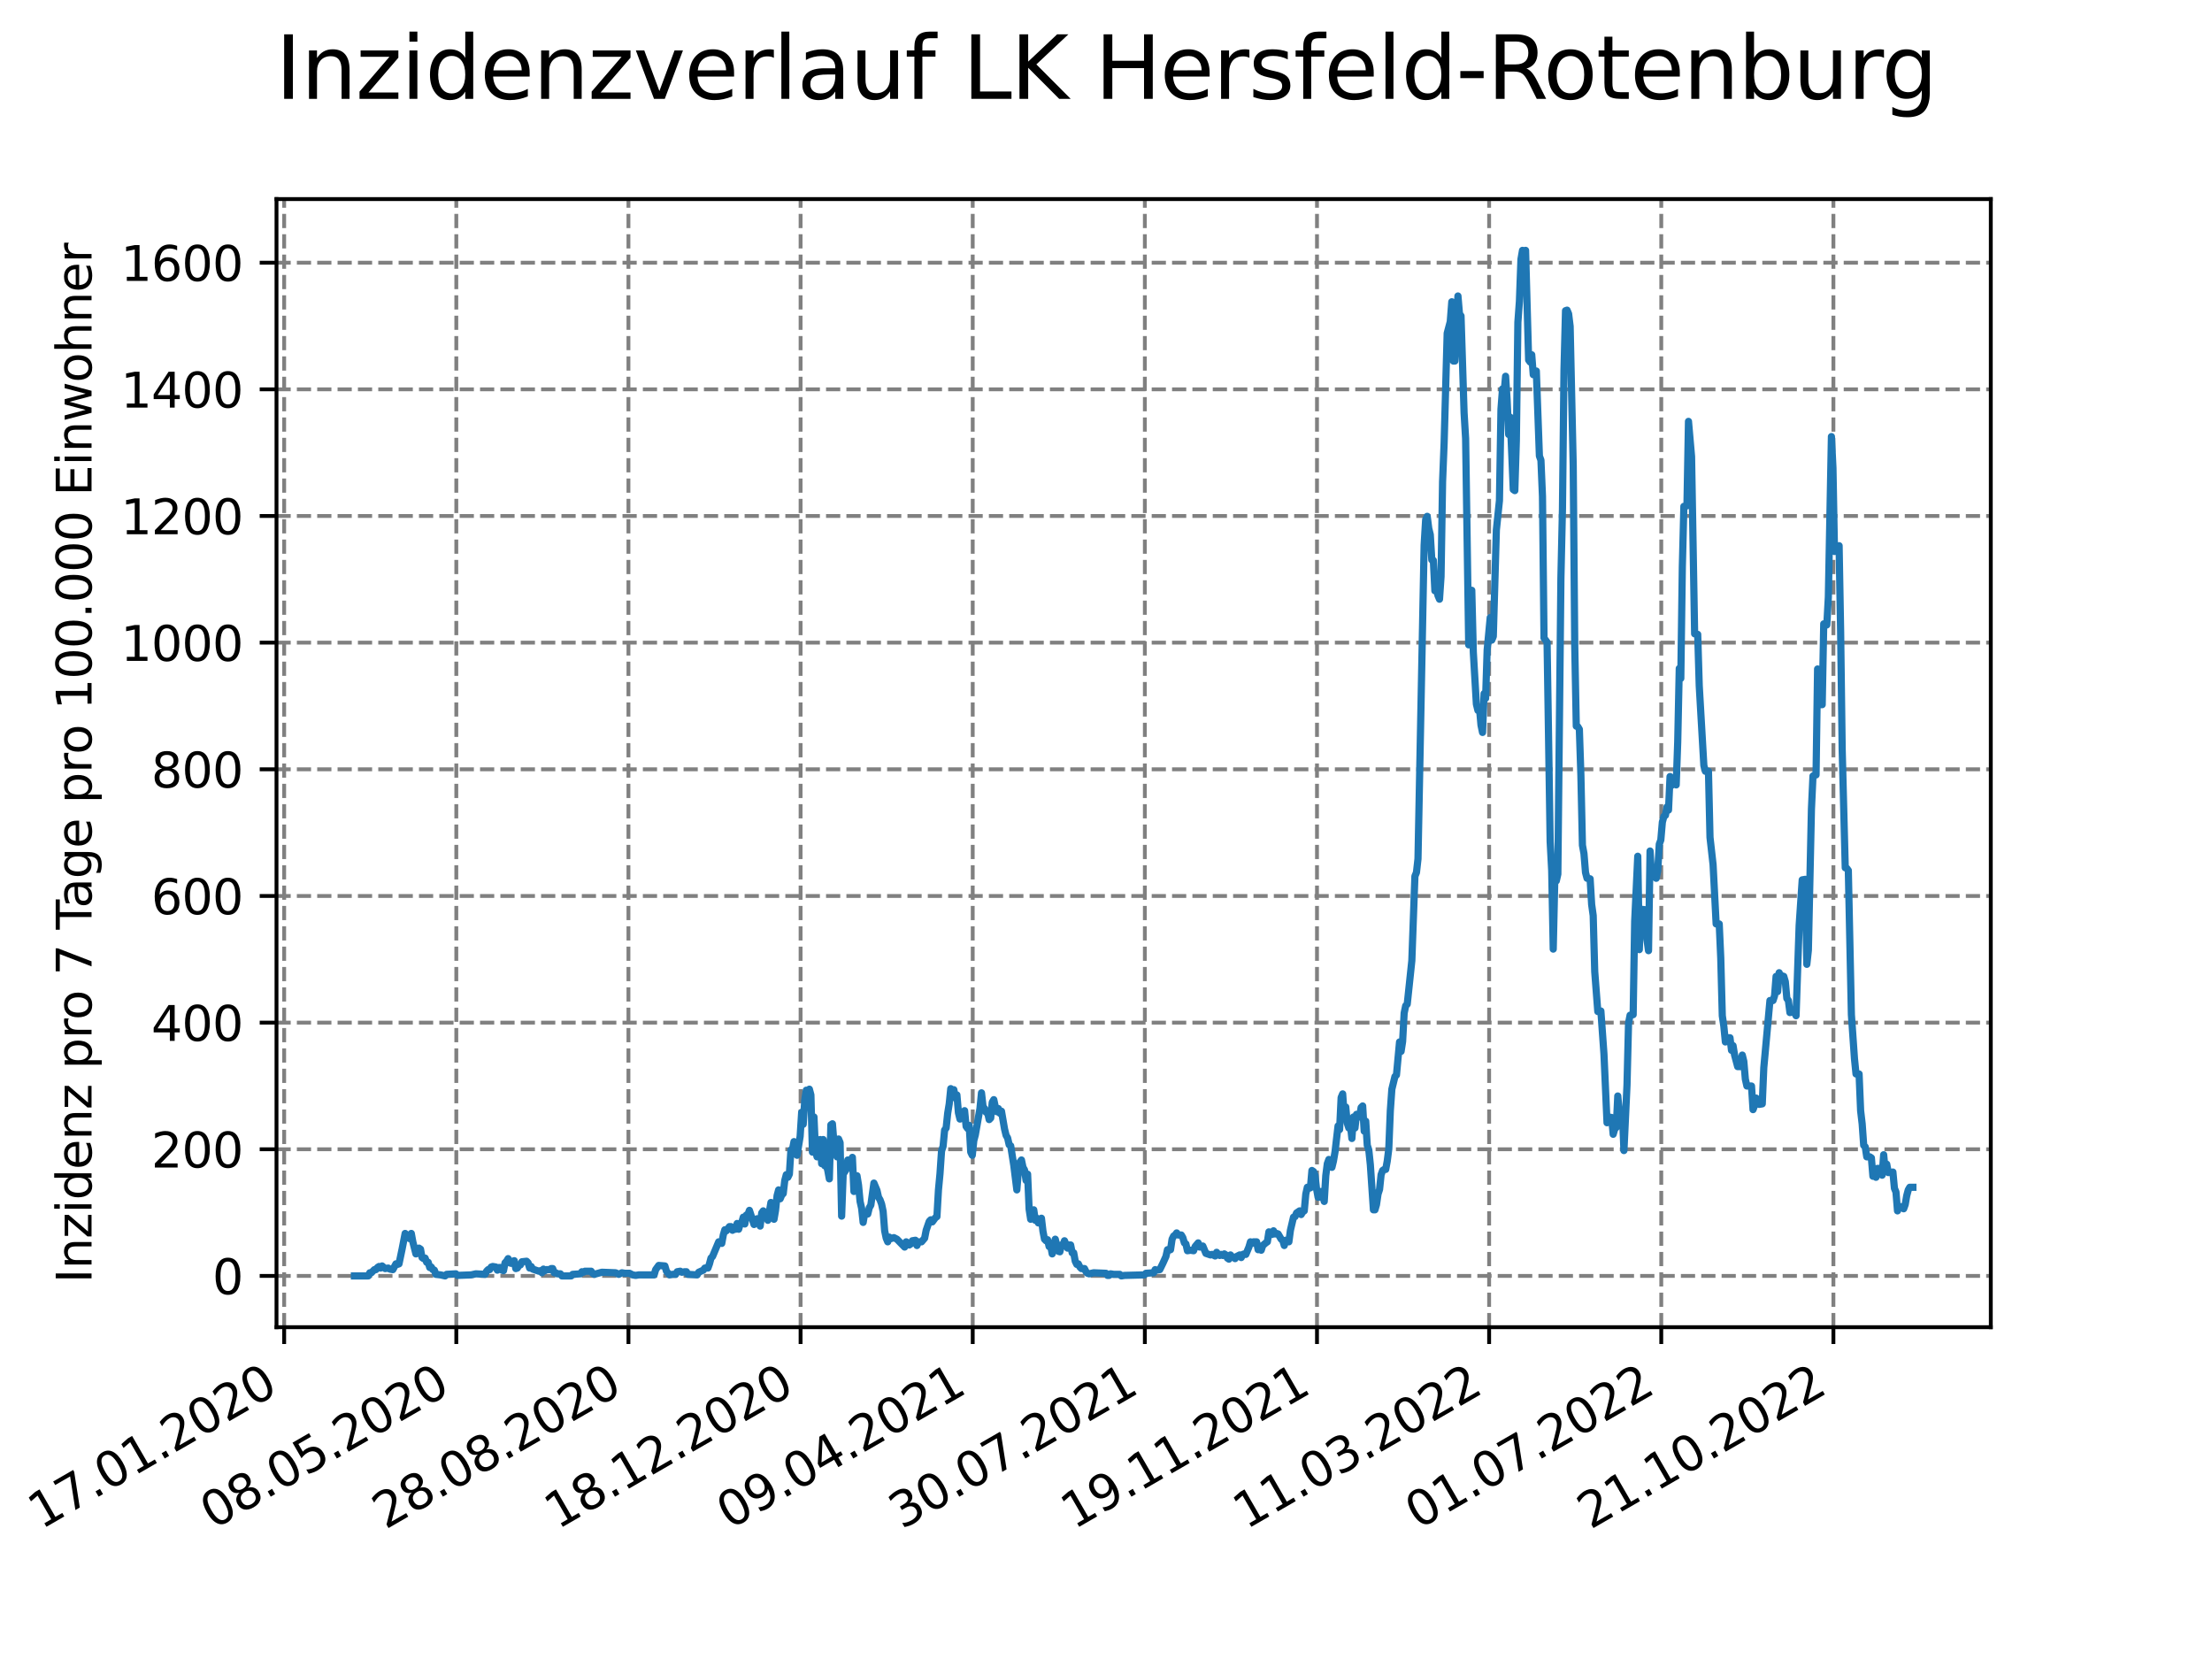 <?xml version="1.0" encoding="utf-8" standalone="no"?>
<!DOCTYPE svg PUBLIC "-//W3C//DTD SVG 1.1//EN"
  "http://www.w3.org/Graphics/SVG/1.1/DTD/svg11.dtd">
<svg xmlns:xlink="http://www.w3.org/1999/xlink" width="460.8pt" height="345.6pt" viewBox="0 0 460.8 345.6" xmlns="http://www.w3.org/2000/svg" version="1.1">
 <defs>
  <style type="text/css">*{stroke-linejoin: round; stroke-linecap: butt}</style>
 </defs>
 <g id="figure_1">
  <g id="patch_1">
   <path d="M 0 345.6 
L 460.8 345.6 
L 460.8 0 
L 0 0 
z
" style="fill: #ffffff"/>
  </g>
  <g id="axes_1">
   <g id="patch_2">
    <path d="M 57.6 276.48 
L 414.72 276.48 
L 414.72 41.472 
L 57.6 41.472 
z
" style="fill: #ffffff"/>
   </g>
   <g id="matplotlib.axis_1">
    <g id="xtick_1">
     <g id="line2d_1">
      <path d="M 59.198 276.48 
L 59.198 41.472 
" clip-path="url(#p1d64f26b81)" style="fill: none; stroke-dasharray: 2.96,1.28; stroke-dashoffset: 0; stroke: #808080; stroke-width: 0.8"/>
     </g>
     <g id="line2d_2">
      <defs>
       <path id="m970e904e99" d="M 0 0 
L 0 3.5 
" style="stroke: #000000; stroke-width: 0.8"/>
      </defs>
      <g>
       <use xlink:href="#m970e904e99" x="59.198" y="276.48" style="stroke: #000000; stroke-width: 0.8"/>
      </g>
     </g>
     <g id="text_1">
      <!-- 17.01.2020 -->
      <g transform="translate(8.573 318.689) rotate(-30) scale(0.1 -0.1)">
       <defs>
        <path id="DejaVuSans-31" d="M 794 531 
L 1825 531 
L 1825 4091 
L 703 3866 
L 703 4441 
L 1819 4666 
L 2450 4666 
L 2450 531 
L 3481 531 
L 3481 0 
L 794 0 
L 794 531 
z
" transform="scale(0.016)"/>
        <path id="DejaVuSans-37" d="M 525 4666 
L 3525 4666 
L 3525 4397 
L 1831 0 
L 1172 0 
L 2766 4134 
L 525 4134 
L 525 4666 
z
" transform="scale(0.016)"/>
        <path id="DejaVuSans-2e" d="M 684 794 
L 1344 794 
L 1344 0 
L 684 0 
L 684 794 
z
" transform="scale(0.016)"/>
        <path id="DejaVuSans-30" d="M 2034 4250 
Q 1547 4250 1301 3770 
Q 1056 3291 1056 2328 
Q 1056 1369 1301 889 
Q 1547 409 2034 409 
Q 2525 409 2770 889 
Q 3016 1369 3016 2328 
Q 3016 3291 2770 3770 
Q 2525 4250 2034 4250 
z
M 2034 4750 
Q 2819 4750 3233 4129 
Q 3647 3509 3647 2328 
Q 3647 1150 3233 529 
Q 2819 -91 2034 -91 
Q 1250 -91 836 529 
Q 422 1150 422 2328 
Q 422 3509 836 4129 
Q 1250 4750 2034 4750 
z
" transform="scale(0.016)"/>
        <path id="DejaVuSans-32" d="M 1228 531 
L 3431 531 
L 3431 0 
L 469 0 
L 469 531 
Q 828 903 1448 1529 
Q 2069 2156 2228 2338 
Q 2531 2678 2651 2914 
Q 2772 3150 2772 3378 
Q 2772 3750 2511 3984 
Q 2250 4219 1831 4219 
Q 1534 4219 1204 4116 
Q 875 4013 500 3803 
L 500 4441 
Q 881 4594 1212 4672 
Q 1544 4750 1819 4750 
Q 2544 4750 2975 4387 
Q 3406 4025 3406 3419 
Q 3406 3131 3298 2873 
Q 3191 2616 2906 2266 
Q 2828 2175 2409 1742 
Q 1991 1309 1228 531 
z
" transform="scale(0.016)"/>
       </defs>
       <use xlink:href="#DejaVuSans-31"/>
       <use xlink:href="#DejaVuSans-37" x="63.623"/>
       <use xlink:href="#DejaVuSans-2e" x="127.246"/>
       <use xlink:href="#DejaVuSans-30" x="159.033"/>
       <use xlink:href="#DejaVuSans-31" x="222.656"/>
       <use xlink:href="#DejaVuSans-2e" x="286.279"/>
       <use xlink:href="#DejaVuSans-32" x="318.066"/>
       <use xlink:href="#DejaVuSans-30" x="381.689"/>
       <use xlink:href="#DejaVuSans-32" x="445.312"/>
       <use xlink:href="#DejaVuSans-30" x="508.936"/>
      </g>
     </g>
    </g>
    <g id="xtick_2">
     <g id="line2d_3">
      <path d="M 95.057 276.48 
L 95.057 41.472 
" clip-path="url(#p1d64f26b81)" style="fill: none; stroke-dasharray: 2.96,1.28; stroke-dashoffset: 0; stroke: #808080; stroke-width: 0.8"/>
     </g>
     <g id="line2d_4">
      <g>
       <use xlink:href="#m970e904e99" x="95.057" y="276.48" style="stroke: #000000; stroke-width: 0.8"/>
      </g>
     </g>
     <g id="text_2">
      <!-- 08.05.2020 -->
      <g transform="translate(44.432 318.689) rotate(-30) scale(0.1 -0.1)">
       <defs>
        <path id="DejaVuSans-38" d="M 2034 2216 
Q 1584 2216 1326 1975 
Q 1069 1734 1069 1313 
Q 1069 891 1326 650 
Q 1584 409 2034 409 
Q 2484 409 2743 651 
Q 3003 894 3003 1313 
Q 3003 1734 2745 1975 
Q 2488 2216 2034 2216 
z
M 1403 2484 
Q 997 2584 770 2862 
Q 544 3141 544 3541 
Q 544 4100 942 4425 
Q 1341 4750 2034 4750 
Q 2731 4750 3128 4425 
Q 3525 4100 3525 3541 
Q 3525 3141 3298 2862 
Q 3072 2584 2669 2484 
Q 3125 2378 3379 2068 
Q 3634 1759 3634 1313 
Q 3634 634 3220 271 
Q 2806 -91 2034 -91 
Q 1263 -91 848 271 
Q 434 634 434 1313 
Q 434 1759 690 2068 
Q 947 2378 1403 2484 
z
M 1172 3481 
Q 1172 3119 1398 2916 
Q 1625 2713 2034 2713 
Q 2441 2713 2670 2916 
Q 2900 3119 2900 3481 
Q 2900 3844 2670 4047 
Q 2441 4250 2034 4250 
Q 1625 4250 1398 4047 
Q 1172 3844 1172 3481 
z
" transform="scale(0.016)"/>
        <path id="DejaVuSans-35" d="M 691 4666 
L 3169 4666 
L 3169 4134 
L 1269 4134 
L 1269 2991 
Q 1406 3038 1543 3061 
Q 1681 3084 1819 3084 
Q 2600 3084 3056 2656 
Q 3513 2228 3513 1497 
Q 3513 744 3044 326 
Q 2575 -91 1722 -91 
Q 1428 -91 1123 -41 
Q 819 9 494 109 
L 494 744 
Q 775 591 1075 516 
Q 1375 441 1709 441 
Q 2250 441 2565 725 
Q 2881 1009 2881 1497 
Q 2881 1984 2565 2268 
Q 2250 2553 1709 2553 
Q 1456 2553 1204 2497 
Q 953 2441 691 2322 
L 691 4666 
z
" transform="scale(0.016)"/>
       </defs>
       <use xlink:href="#DejaVuSans-30"/>
       <use xlink:href="#DejaVuSans-38" x="63.623"/>
       <use xlink:href="#DejaVuSans-2e" x="127.246"/>
       <use xlink:href="#DejaVuSans-30" x="159.033"/>
       <use xlink:href="#DejaVuSans-35" x="222.656"/>
       <use xlink:href="#DejaVuSans-2e" x="286.279"/>
       <use xlink:href="#DejaVuSans-32" x="318.066"/>
       <use xlink:href="#DejaVuSans-30" x="381.689"/>
       <use xlink:href="#DejaVuSans-32" x="445.312"/>
       <use xlink:href="#DejaVuSans-30" x="508.936"/>
      </g>
     </g>
    </g>
    <g id="xtick_3">
     <g id="line2d_5">
      <path d="M 130.917 276.48 
L 130.917 41.472 
" clip-path="url(#p1d64f26b81)" style="fill: none; stroke-dasharray: 2.96,1.28; stroke-dashoffset: 0; stroke: #808080; stroke-width: 0.8"/>
     </g>
     <g id="line2d_6">
      <g>
       <use xlink:href="#m970e904e99" x="130.917" y="276.48" style="stroke: #000000; stroke-width: 0.8"/>
      </g>
     </g>
     <g id="text_3">
      <!-- 28.08.2020 -->
      <g transform="translate(80.292 318.689) rotate(-30) scale(0.1 -0.1)">
       <use xlink:href="#DejaVuSans-32"/>
       <use xlink:href="#DejaVuSans-38" x="63.623"/>
       <use xlink:href="#DejaVuSans-2e" x="127.246"/>
       <use xlink:href="#DejaVuSans-30" x="159.033"/>
       <use xlink:href="#DejaVuSans-38" x="222.656"/>
       <use xlink:href="#DejaVuSans-2e" x="286.279"/>
       <use xlink:href="#DejaVuSans-32" x="318.066"/>
       <use xlink:href="#DejaVuSans-30" x="381.689"/>
       <use xlink:href="#DejaVuSans-32" x="445.312"/>
       <use xlink:href="#DejaVuSans-30" x="508.936"/>
      </g>
     </g>
    </g>
    <g id="xtick_4">
     <g id="line2d_7">
      <path d="M 166.776 276.48 
L 166.776 41.472 
" clip-path="url(#p1d64f26b81)" style="fill: none; stroke-dasharray: 2.96,1.28; stroke-dashoffset: 0; stroke: #808080; stroke-width: 0.8"/>
     </g>
     <g id="line2d_8">
      <g>
       <use xlink:href="#m970e904e99" x="166.776" y="276.48" style="stroke: #000000; stroke-width: 0.8"/>
      </g>
     </g>
     <g id="text_4">
      <!-- 18.12.2020 -->
      <g transform="translate(116.151 318.689) rotate(-30) scale(0.1 -0.1)">
       <use xlink:href="#DejaVuSans-31"/>
       <use xlink:href="#DejaVuSans-38" x="63.623"/>
       <use xlink:href="#DejaVuSans-2e" x="127.246"/>
       <use xlink:href="#DejaVuSans-31" x="159.033"/>
       <use xlink:href="#DejaVuSans-32" x="222.656"/>
       <use xlink:href="#DejaVuSans-2e" x="286.279"/>
       <use xlink:href="#DejaVuSans-32" x="318.066"/>
       <use xlink:href="#DejaVuSans-30" x="381.689"/>
       <use xlink:href="#DejaVuSans-32" x="445.312"/>
       <use xlink:href="#DejaVuSans-30" x="508.936"/>
      </g>
     </g>
    </g>
    <g id="xtick_5">
     <g id="line2d_9">
      <path d="M 202.635 276.48 
L 202.635 41.472 
" clip-path="url(#p1d64f26b81)" style="fill: none; stroke-dasharray: 2.96,1.28; stroke-dashoffset: 0; stroke: #808080; stroke-width: 0.8"/>
     </g>
     <g id="line2d_10">
      <g>
       <use xlink:href="#m970e904e99" x="202.635" y="276.48" style="stroke: #000000; stroke-width: 0.8"/>
      </g>
     </g>
     <g id="text_5">
      <!-- 09.04.2021 -->
      <g transform="translate(152.01 318.689) rotate(-30) scale(0.1 -0.1)">
       <defs>
        <path id="DejaVuSans-39" d="M 703 97 
L 703 672 
Q 941 559 1184 500 
Q 1428 441 1663 441 
Q 2288 441 2617 861 
Q 2947 1281 2994 2138 
Q 2813 1869 2534 1725 
Q 2256 1581 1919 1581 
Q 1219 1581 811 2004 
Q 403 2428 403 3163 
Q 403 3881 828 4315 
Q 1253 4750 1959 4750 
Q 2769 4750 3195 4129 
Q 3622 3509 3622 2328 
Q 3622 1225 3098 567 
Q 2575 -91 1691 -91 
Q 1453 -91 1209 -44 
Q 966 3 703 97 
z
M 1959 2075 
Q 2384 2075 2632 2365 
Q 2881 2656 2881 3163 
Q 2881 3666 2632 3958 
Q 2384 4250 1959 4250 
Q 1534 4250 1286 3958 
Q 1038 3666 1038 3163 
Q 1038 2656 1286 2365 
Q 1534 2075 1959 2075 
z
" transform="scale(0.016)"/>
        <path id="DejaVuSans-34" d="M 2419 4116 
L 825 1625 
L 2419 1625 
L 2419 4116 
z
M 2253 4666 
L 3047 4666 
L 3047 1625 
L 3713 1625 
L 3713 1100 
L 3047 1100 
L 3047 0 
L 2419 0 
L 2419 1100 
L 313 1100 
L 313 1709 
L 2253 4666 
z
" transform="scale(0.016)"/>
       </defs>
       <use xlink:href="#DejaVuSans-30"/>
       <use xlink:href="#DejaVuSans-39" x="63.623"/>
       <use xlink:href="#DejaVuSans-2e" x="127.246"/>
       <use xlink:href="#DejaVuSans-30" x="159.033"/>
       <use xlink:href="#DejaVuSans-34" x="222.656"/>
       <use xlink:href="#DejaVuSans-2e" x="286.279"/>
       <use xlink:href="#DejaVuSans-32" x="318.066"/>
       <use xlink:href="#DejaVuSans-30" x="381.689"/>
       <use xlink:href="#DejaVuSans-32" x="445.312"/>
       <use xlink:href="#DejaVuSans-31" x="508.936"/>
      </g>
     </g>
    </g>
    <g id="xtick_6">
     <g id="line2d_11">
      <path d="M 238.495 276.48 
L 238.495 41.472 
" clip-path="url(#p1d64f26b81)" style="fill: none; stroke-dasharray: 2.96,1.28; stroke-dashoffset: 0; stroke: #808080; stroke-width: 0.8"/>
     </g>
     <g id="line2d_12">
      <g>
       <use xlink:href="#m970e904e99" x="238.495" y="276.48" style="stroke: #000000; stroke-width: 0.8"/>
      </g>
     </g>
     <g id="text_6">
      <!-- 30.07.2021 -->
      <g transform="translate(187.869 318.689) rotate(-30) scale(0.1 -0.1)">
       <defs>
        <path id="DejaVuSans-33" d="M 2597 2516 
Q 3050 2419 3304 2112 
Q 3559 1806 3559 1356 
Q 3559 666 3084 287 
Q 2609 -91 1734 -91 
Q 1441 -91 1130 -33 
Q 819 25 488 141 
L 488 750 
Q 750 597 1062 519 
Q 1375 441 1716 441 
Q 2309 441 2620 675 
Q 2931 909 2931 1356 
Q 2931 1769 2642 2001 
Q 2353 2234 1838 2234 
L 1294 2234 
L 1294 2753 
L 1863 2753 
Q 2328 2753 2575 2939 
Q 2822 3125 2822 3475 
Q 2822 3834 2567 4026 
Q 2313 4219 1838 4219 
Q 1578 4219 1281 4162 
Q 984 4106 628 3988 
L 628 4550 
Q 988 4650 1302 4700 
Q 1616 4750 1894 4750 
Q 2613 4750 3031 4423 
Q 3450 4097 3450 3541 
Q 3450 3153 3228 2886 
Q 3006 2619 2597 2516 
z
" transform="scale(0.016)"/>
       </defs>
       <use xlink:href="#DejaVuSans-33"/>
       <use xlink:href="#DejaVuSans-30" x="63.623"/>
       <use xlink:href="#DejaVuSans-2e" x="127.246"/>
       <use xlink:href="#DejaVuSans-30" x="159.033"/>
       <use xlink:href="#DejaVuSans-37" x="222.656"/>
       <use xlink:href="#DejaVuSans-2e" x="286.279"/>
       <use xlink:href="#DejaVuSans-32" x="318.066"/>
       <use xlink:href="#DejaVuSans-30" x="381.689"/>
       <use xlink:href="#DejaVuSans-32" x="445.312"/>
       <use xlink:href="#DejaVuSans-31" x="508.936"/>
      </g>
     </g>
    </g>
    <g id="xtick_7">
     <g id="line2d_13">
      <path d="M 274.354 276.48 
L 274.354 41.472 
" clip-path="url(#p1d64f26b81)" style="fill: none; stroke-dasharray: 2.96,1.28; stroke-dashoffset: 0; stroke: #808080; stroke-width: 0.8"/>
     </g>
     <g id="line2d_14">
      <g>
       <use xlink:href="#m970e904e99" x="274.354" y="276.48" style="stroke: #000000; stroke-width: 0.8"/>
      </g>
     </g>
     <g id="text_7">
      <!-- 19.11.2021 -->
      <g transform="translate(223.729 318.689) rotate(-30) scale(0.1 -0.1)">
       <use xlink:href="#DejaVuSans-31"/>
       <use xlink:href="#DejaVuSans-39" x="63.623"/>
       <use xlink:href="#DejaVuSans-2e" x="127.246"/>
       <use xlink:href="#DejaVuSans-31" x="159.033"/>
       <use xlink:href="#DejaVuSans-31" x="222.656"/>
       <use xlink:href="#DejaVuSans-2e" x="286.279"/>
       <use xlink:href="#DejaVuSans-32" x="318.066"/>
       <use xlink:href="#DejaVuSans-30" x="381.689"/>
       <use xlink:href="#DejaVuSans-32" x="445.312"/>
       <use xlink:href="#DejaVuSans-31" x="508.936"/>
      </g>
     </g>
    </g>
    <g id="xtick_8">
     <g id="line2d_15">
      <path d="M 310.213 276.48 
L 310.213 41.472 
" clip-path="url(#p1d64f26b81)" style="fill: none; stroke-dasharray: 2.96,1.28; stroke-dashoffset: 0; stroke: #808080; stroke-width: 0.8"/>
     </g>
     <g id="line2d_16">
      <g>
       <use xlink:href="#m970e904e99" x="310.213" y="276.48" style="stroke: #000000; stroke-width: 0.8"/>
      </g>
     </g>
     <g id="text_8">
      <!-- 11.03.2022 -->
      <g transform="translate(259.588 318.689) rotate(-30) scale(0.1 -0.1)">
       <use xlink:href="#DejaVuSans-31"/>
       <use xlink:href="#DejaVuSans-31" x="63.623"/>
       <use xlink:href="#DejaVuSans-2e" x="127.246"/>
       <use xlink:href="#DejaVuSans-30" x="159.033"/>
       <use xlink:href="#DejaVuSans-33" x="222.656"/>
       <use xlink:href="#DejaVuSans-2e" x="286.279"/>
       <use xlink:href="#DejaVuSans-32" x="318.066"/>
       <use xlink:href="#DejaVuSans-30" x="381.689"/>
       <use xlink:href="#DejaVuSans-32" x="445.312"/>
       <use xlink:href="#DejaVuSans-32" x="508.936"/>
      </g>
     </g>
    </g>
    <g id="xtick_9">
     <g id="line2d_17">
      <path d="M 346.072 276.48 
L 346.072 41.472 
" clip-path="url(#p1d64f26b81)" style="fill: none; stroke-dasharray: 2.96,1.28; stroke-dashoffset: 0; stroke: #808080; stroke-width: 0.8"/>
     </g>
     <g id="line2d_18">
      <g>
       <use xlink:href="#m970e904e99" x="346.072" y="276.48" style="stroke: #000000; stroke-width: 0.8"/>
      </g>
     </g>
     <g id="text_9">
      <!-- 01.07.2022 -->
      <g transform="translate(295.447 318.689) rotate(-30) scale(0.1 -0.1)">
       <use xlink:href="#DejaVuSans-30"/>
       <use xlink:href="#DejaVuSans-31" x="63.623"/>
       <use xlink:href="#DejaVuSans-2e" x="127.246"/>
       <use xlink:href="#DejaVuSans-30" x="159.033"/>
       <use xlink:href="#DejaVuSans-37" x="222.656"/>
       <use xlink:href="#DejaVuSans-2e" x="286.279"/>
       <use xlink:href="#DejaVuSans-32" x="318.066"/>
       <use xlink:href="#DejaVuSans-30" x="381.689"/>
       <use xlink:href="#DejaVuSans-32" x="445.312"/>
       <use xlink:href="#DejaVuSans-32" x="508.936"/>
      </g>
     </g>
    </g>
    <g id="xtick_10">
     <g id="line2d_19">
      <path d="M 381.932 276.48 
L 381.932 41.472 
" clip-path="url(#p1d64f26b81)" style="fill: none; stroke-dasharray: 2.96,1.28; stroke-dashoffset: 0; stroke: #808080; stroke-width: 0.8"/>
     </g>
     <g id="line2d_20">
      <g>
       <use xlink:href="#m970e904e99" x="381.932" y="276.48" style="stroke: #000000; stroke-width: 0.8"/>
      </g>
     </g>
     <g id="text_10">
      <!-- 21.10.2022 -->
      <g transform="translate(331.306 318.689) rotate(-30) scale(0.1 -0.1)">
       <use xlink:href="#DejaVuSans-32"/>
       <use xlink:href="#DejaVuSans-31" x="63.623"/>
       <use xlink:href="#DejaVuSans-2e" x="127.246"/>
       <use xlink:href="#DejaVuSans-31" x="159.033"/>
       <use xlink:href="#DejaVuSans-30" x="222.656"/>
       <use xlink:href="#DejaVuSans-2e" x="286.279"/>
       <use xlink:href="#DejaVuSans-32" x="318.066"/>
       <use xlink:href="#DejaVuSans-30" x="381.689"/>
       <use xlink:href="#DejaVuSans-32" x="445.312"/>
       <use xlink:href="#DejaVuSans-32" x="508.936"/>
      </g>
     </g>
    </g>
   </g>
   <g id="matplotlib.axis_2">
    <g id="ytick_1">
     <g id="line2d_21">
      <path d="M 57.6 265.798 
L 414.72 265.798 
" clip-path="url(#p1d64f26b81)" style="fill: none; stroke-dasharray: 2.96,1.28; stroke-dashoffset: 0; stroke: #808080; stroke-width: 0.8"/>
     </g>
     <g id="line2d_22">
      <defs>
       <path id="md66cc36937" d="M 0 0 
L -3.5 0 
" style="stroke: #000000; stroke-width: 0.8"/>
      </defs>
      <g>
       <use xlink:href="#md66cc36937" x="57.6" y="265.798" style="stroke: #000000; stroke-width: 0.8"/>
      </g>
     </g>
     <g id="text_11">
      <!-- 0 -->
      <g transform="translate(44.237 269.597) scale(0.1 -0.1)">
       <use xlink:href="#DejaVuSans-30"/>
      </g>
     </g>
    </g>
    <g id="ytick_2">
     <g id="line2d_23">
      <path d="M 57.6 239.413 
L 414.72 239.413 
" clip-path="url(#p1d64f26b81)" style="fill: none; stroke-dasharray: 2.96,1.28; stroke-dashoffset: 0; stroke: #808080; stroke-width: 0.8"/>
     </g>
     <g id="line2d_24">
      <g>
       <use xlink:href="#md66cc36937" x="57.6" y="239.413" style="stroke: #000000; stroke-width: 0.8"/>
      </g>
     </g>
     <g id="text_12">
      <!-- 200 -->
      <g transform="translate(31.512 243.213) scale(0.1 -0.1)">
       <use xlink:href="#DejaVuSans-32"/>
       <use xlink:href="#DejaVuSans-30" x="63.623"/>
       <use xlink:href="#DejaVuSans-30" x="127.246"/>
      </g>
     </g>
    </g>
    <g id="ytick_3">
     <g id="line2d_25">
      <path d="M 57.6 213.029 
L 414.72 213.029 
" clip-path="url(#p1d64f26b81)" style="fill: none; stroke-dasharray: 2.96,1.28; stroke-dashoffset: 0; stroke: #808080; stroke-width: 0.8"/>
     </g>
     <g id="line2d_26">
      <g>
       <use xlink:href="#md66cc36937" x="57.6" y="213.029" style="stroke: #000000; stroke-width: 0.8"/>
      </g>
     </g>
     <g id="text_13">
      <!-- 400 -->
      <g transform="translate(31.512 216.828) scale(0.1 -0.1)">
       <use xlink:href="#DejaVuSans-34"/>
       <use xlink:href="#DejaVuSans-30" x="63.623"/>
       <use xlink:href="#DejaVuSans-30" x="127.246"/>
      </g>
     </g>
    </g>
    <g id="ytick_4">
     <g id="line2d_27">
      <path d="M 57.6 186.644 
L 414.72 186.644 
" clip-path="url(#p1d64f26b81)" style="fill: none; stroke-dasharray: 2.96,1.28; stroke-dashoffset: 0; stroke: #808080; stroke-width: 0.8"/>
     </g>
     <g id="line2d_28">
      <g>
       <use xlink:href="#md66cc36937" x="57.6" y="186.644" style="stroke: #000000; stroke-width: 0.8"/>
      </g>
     </g>
     <g id="text_14">
      <!-- 600 -->
      <g transform="translate(31.512 190.444) scale(0.1 -0.1)">
       <defs>
        <path id="DejaVuSans-36" d="M 2113 2584 
Q 1688 2584 1439 2293 
Q 1191 2003 1191 1497 
Q 1191 994 1439 701 
Q 1688 409 2113 409 
Q 2538 409 2786 701 
Q 3034 994 3034 1497 
Q 3034 2003 2786 2293 
Q 2538 2584 2113 2584 
z
M 3366 4563 
L 3366 3988 
Q 3128 4100 2886 4159 
Q 2644 4219 2406 4219 
Q 1781 4219 1451 3797 
Q 1122 3375 1075 2522 
Q 1259 2794 1537 2939 
Q 1816 3084 2150 3084 
Q 2853 3084 3261 2657 
Q 3669 2231 3669 1497 
Q 3669 778 3244 343 
Q 2819 -91 2113 -91 
Q 1303 -91 875 529 
Q 447 1150 447 2328 
Q 447 3434 972 4092 
Q 1497 4750 2381 4750 
Q 2619 4750 2861 4703 
Q 3103 4656 3366 4563 
z
" transform="scale(0.016)"/>
       </defs>
       <use xlink:href="#DejaVuSans-36"/>
       <use xlink:href="#DejaVuSans-30" x="63.623"/>
       <use xlink:href="#DejaVuSans-30" x="127.246"/>
      </g>
     </g>
    </g>
    <g id="ytick_5">
     <g id="line2d_29">
      <path d="M 57.6 160.26 
L 414.72 160.26 
" clip-path="url(#p1d64f26b81)" style="fill: none; stroke-dasharray: 2.96,1.28; stroke-dashoffset: 0; stroke: #808080; stroke-width: 0.8"/>
     </g>
     <g id="line2d_30">
      <g>
       <use xlink:href="#md66cc36937" x="57.6" y="160.26" style="stroke: #000000; stroke-width: 0.8"/>
      </g>
     </g>
     <g id="text_15">
      <!-- 800 -->
      <g transform="translate(31.512 164.059) scale(0.1 -0.1)">
       <use xlink:href="#DejaVuSans-38"/>
       <use xlink:href="#DejaVuSans-30" x="63.623"/>
       <use xlink:href="#DejaVuSans-30" x="127.246"/>
      </g>
     </g>
    </g>
    <g id="ytick_6">
     <g id="line2d_31">
      <path d="M 57.6 133.875 
L 414.72 133.875 
" clip-path="url(#p1d64f26b81)" style="fill: none; stroke-dasharray: 2.96,1.28; stroke-dashoffset: 0; stroke: #808080; stroke-width: 0.8"/>
     </g>
     <g id="line2d_32">
      <g>
       <use xlink:href="#md66cc36937" x="57.6" y="133.875" style="stroke: #000000; stroke-width: 0.8"/>
      </g>
     </g>
     <g id="text_16">
      <!-- 1000 -->
      <g transform="translate(25.15 137.675) scale(0.1 -0.1)">
       <use xlink:href="#DejaVuSans-31"/>
       <use xlink:href="#DejaVuSans-30" x="63.623"/>
       <use xlink:href="#DejaVuSans-30" x="127.246"/>
       <use xlink:href="#DejaVuSans-30" x="190.869"/>
      </g>
     </g>
    </g>
    <g id="ytick_7">
     <g id="line2d_33">
      <path d="M 57.6 107.491 
L 414.72 107.491 
" clip-path="url(#p1d64f26b81)" style="fill: none; stroke-dasharray: 2.96,1.28; stroke-dashoffset: 0; stroke: #808080; stroke-width: 0.8"/>
     </g>
     <g id="line2d_34">
      <g>
       <use xlink:href="#md66cc36937" x="57.6" y="107.491" style="stroke: #000000; stroke-width: 0.8"/>
      </g>
     </g>
     <g id="text_17">
      <!-- 1200 -->
      <g transform="translate(25.15 111.29) scale(0.1 -0.1)">
       <use xlink:href="#DejaVuSans-31"/>
       <use xlink:href="#DejaVuSans-32" x="63.623"/>
       <use xlink:href="#DejaVuSans-30" x="127.246"/>
       <use xlink:href="#DejaVuSans-30" x="190.869"/>
      </g>
     </g>
    </g>
    <g id="ytick_8">
     <g id="line2d_35">
      <path d="M 57.6 81.106 
L 414.72 81.106 
" clip-path="url(#p1d64f26b81)" style="fill: none; stroke-dasharray: 2.96,1.28; stroke-dashoffset: 0; stroke: #808080; stroke-width: 0.8"/>
     </g>
     <g id="line2d_36">
      <g>
       <use xlink:href="#md66cc36937" x="57.6" y="81.106" style="stroke: #000000; stroke-width: 0.8"/>
      </g>
     </g>
     <g id="text_18">
      <!-- 1400 -->
      <g transform="translate(25.15 84.906) scale(0.1 -0.1)">
       <use xlink:href="#DejaVuSans-31"/>
       <use xlink:href="#DejaVuSans-34" x="63.623"/>
       <use xlink:href="#DejaVuSans-30" x="127.246"/>
       <use xlink:href="#DejaVuSans-30" x="190.869"/>
      </g>
     </g>
    </g>
    <g id="ytick_9">
     <g id="line2d_37">
      <path d="M 57.6 54.722 
L 414.72 54.722 
" clip-path="url(#p1d64f26b81)" style="fill: none; stroke-dasharray: 2.96,1.28; stroke-dashoffset: 0; stroke: #808080; stroke-width: 0.8"/>
     </g>
     <g id="line2d_38">
      <g>
       <use xlink:href="#md66cc36937" x="57.6" y="54.722" style="stroke: #000000; stroke-width: 0.8"/>
      </g>
     </g>
     <g id="text_19">
      <!-- 1600 -->
      <g transform="translate(25.15 58.521) scale(0.1 -0.1)">
       <use xlink:href="#DejaVuSans-31"/>
       <use xlink:href="#DejaVuSans-36" x="63.623"/>
       <use xlink:href="#DejaVuSans-30" x="127.246"/>
       <use xlink:href="#DejaVuSans-30" x="190.869"/>
      </g>
     </g>
    </g>
    <g id="text_20">
     <!-- Inzidenz pro 7 Tage pro 100.000 Einwohner -->
     <g transform="translate(19.07 267.301) rotate(-90) scale(0.1 -0.1)">
      <defs>
       <path id="DejaVuSans-49" d="M 628 4666 
L 1259 4666 
L 1259 0 
L 628 0 
L 628 4666 
z
" transform="scale(0.016)"/>
       <path id="DejaVuSans-6e" d="M 3513 2113 
L 3513 0 
L 2938 0 
L 2938 2094 
Q 2938 2591 2744 2837 
Q 2550 3084 2163 3084 
Q 1697 3084 1428 2787 
Q 1159 2491 1159 1978 
L 1159 0 
L 581 0 
L 581 3500 
L 1159 3500 
L 1159 2956 
Q 1366 3272 1645 3428 
Q 1925 3584 2291 3584 
Q 2894 3584 3203 3211 
Q 3513 2838 3513 2113 
z
" transform="scale(0.016)"/>
       <path id="DejaVuSans-7a" d="M 353 3500 
L 3084 3500 
L 3084 2975 
L 922 459 
L 3084 459 
L 3084 0 
L 275 0 
L 275 525 
L 2438 3041 
L 353 3041 
L 353 3500 
z
" transform="scale(0.016)"/>
       <path id="DejaVuSans-69" d="M 603 3500 
L 1178 3500 
L 1178 0 
L 603 0 
L 603 3500 
z
M 603 4863 
L 1178 4863 
L 1178 4134 
L 603 4134 
L 603 4863 
z
" transform="scale(0.016)"/>
       <path id="DejaVuSans-64" d="M 2906 2969 
L 2906 4863 
L 3481 4863 
L 3481 0 
L 2906 0 
L 2906 525 
Q 2725 213 2448 61 
Q 2172 -91 1784 -91 
Q 1150 -91 751 415 
Q 353 922 353 1747 
Q 353 2572 751 3078 
Q 1150 3584 1784 3584 
Q 2172 3584 2448 3432 
Q 2725 3281 2906 2969 
z
M 947 1747 
Q 947 1113 1208 752 
Q 1469 391 1925 391 
Q 2381 391 2643 752 
Q 2906 1113 2906 1747 
Q 2906 2381 2643 2742 
Q 2381 3103 1925 3103 
Q 1469 3103 1208 2742 
Q 947 2381 947 1747 
z
" transform="scale(0.016)"/>
       <path id="DejaVuSans-65" d="M 3597 1894 
L 3597 1613 
L 953 1613 
Q 991 1019 1311 708 
Q 1631 397 2203 397 
Q 2534 397 2845 478 
Q 3156 559 3463 722 
L 3463 178 
Q 3153 47 2828 -22 
Q 2503 -91 2169 -91 
Q 1331 -91 842 396 
Q 353 884 353 1716 
Q 353 2575 817 3079 
Q 1281 3584 2069 3584 
Q 2775 3584 3186 3129 
Q 3597 2675 3597 1894 
z
M 3022 2063 
Q 3016 2534 2758 2815 
Q 2500 3097 2075 3097 
Q 1594 3097 1305 2825 
Q 1016 2553 972 2059 
L 3022 2063 
z
" transform="scale(0.016)"/>
       <path id="DejaVuSans-20" transform="scale(0.016)"/>
       <path id="DejaVuSans-70" d="M 1159 525 
L 1159 -1331 
L 581 -1331 
L 581 3500 
L 1159 3500 
L 1159 2969 
Q 1341 3281 1617 3432 
Q 1894 3584 2278 3584 
Q 2916 3584 3314 3078 
Q 3713 2572 3713 1747 
Q 3713 922 3314 415 
Q 2916 -91 2278 -91 
Q 1894 -91 1617 61 
Q 1341 213 1159 525 
z
M 3116 1747 
Q 3116 2381 2855 2742 
Q 2594 3103 2138 3103 
Q 1681 3103 1420 2742 
Q 1159 2381 1159 1747 
Q 1159 1113 1420 752 
Q 1681 391 2138 391 
Q 2594 391 2855 752 
Q 3116 1113 3116 1747 
z
" transform="scale(0.016)"/>
       <path id="DejaVuSans-72" d="M 2631 2963 
Q 2534 3019 2420 3045 
Q 2306 3072 2169 3072 
Q 1681 3072 1420 2755 
Q 1159 2438 1159 1844 
L 1159 0 
L 581 0 
L 581 3500 
L 1159 3500 
L 1159 2956 
Q 1341 3275 1631 3429 
Q 1922 3584 2338 3584 
Q 2397 3584 2469 3576 
Q 2541 3569 2628 3553 
L 2631 2963 
z
" transform="scale(0.016)"/>
       <path id="DejaVuSans-6f" d="M 1959 3097 
Q 1497 3097 1228 2736 
Q 959 2375 959 1747 
Q 959 1119 1226 758 
Q 1494 397 1959 397 
Q 2419 397 2687 759 
Q 2956 1122 2956 1747 
Q 2956 2369 2687 2733 
Q 2419 3097 1959 3097 
z
M 1959 3584 
Q 2709 3584 3137 3096 
Q 3566 2609 3566 1747 
Q 3566 888 3137 398 
Q 2709 -91 1959 -91 
Q 1206 -91 779 398 
Q 353 888 353 1747 
Q 353 2609 779 3096 
Q 1206 3584 1959 3584 
z
" transform="scale(0.016)"/>
       <path id="DejaVuSans-54" d="M -19 4666 
L 3928 4666 
L 3928 4134 
L 2272 4134 
L 2272 0 
L 1638 0 
L 1638 4134 
L -19 4134 
L -19 4666 
z
" transform="scale(0.016)"/>
       <path id="DejaVuSans-61" d="M 2194 1759 
Q 1497 1759 1228 1600 
Q 959 1441 959 1056 
Q 959 750 1161 570 
Q 1363 391 1709 391 
Q 2188 391 2477 730 
Q 2766 1069 2766 1631 
L 2766 1759 
L 2194 1759 
z
M 3341 1997 
L 3341 0 
L 2766 0 
L 2766 531 
Q 2569 213 2275 61 
Q 1981 -91 1556 -91 
Q 1019 -91 701 211 
Q 384 513 384 1019 
Q 384 1609 779 1909 
Q 1175 2209 1959 2209 
L 2766 2209 
L 2766 2266 
Q 2766 2663 2505 2880 
Q 2244 3097 1772 3097 
Q 1472 3097 1187 3025 
Q 903 2953 641 2809 
L 641 3341 
Q 956 3463 1253 3523 
Q 1550 3584 1831 3584 
Q 2591 3584 2966 3190 
Q 3341 2797 3341 1997 
z
" transform="scale(0.016)"/>
       <path id="DejaVuSans-67" d="M 2906 1791 
Q 2906 2416 2648 2759 
Q 2391 3103 1925 3103 
Q 1463 3103 1205 2759 
Q 947 2416 947 1791 
Q 947 1169 1205 825 
Q 1463 481 1925 481 
Q 2391 481 2648 825 
Q 2906 1169 2906 1791 
z
M 3481 434 
Q 3481 -459 3084 -895 
Q 2688 -1331 1869 -1331 
Q 1566 -1331 1297 -1286 
Q 1028 -1241 775 -1147 
L 775 -588 
Q 1028 -725 1275 -790 
Q 1522 -856 1778 -856 
Q 2344 -856 2625 -561 
Q 2906 -266 2906 331 
L 2906 616 
Q 2728 306 2450 153 
Q 2172 0 1784 0 
Q 1141 0 747 490 
Q 353 981 353 1791 
Q 353 2603 747 3093 
Q 1141 3584 1784 3584 
Q 2172 3584 2450 3431 
Q 2728 3278 2906 2969 
L 2906 3500 
L 3481 3500 
L 3481 434 
z
" transform="scale(0.016)"/>
       <path id="DejaVuSans-45" d="M 628 4666 
L 3578 4666 
L 3578 4134 
L 1259 4134 
L 1259 2753 
L 3481 2753 
L 3481 2222 
L 1259 2222 
L 1259 531 
L 3634 531 
L 3634 0 
L 628 0 
L 628 4666 
z
" transform="scale(0.016)"/>
       <path id="DejaVuSans-77" d="M 269 3500 
L 844 3500 
L 1563 769 
L 2278 3500 
L 2956 3500 
L 3675 769 
L 4391 3500 
L 4966 3500 
L 4050 0 
L 3372 0 
L 2619 2869 
L 1863 0 
L 1184 0 
L 269 3500 
z
" transform="scale(0.016)"/>
       <path id="DejaVuSans-68" d="M 3513 2113 
L 3513 0 
L 2938 0 
L 2938 2094 
Q 2938 2591 2744 2837 
Q 2550 3084 2163 3084 
Q 1697 3084 1428 2787 
Q 1159 2491 1159 1978 
L 1159 0 
L 581 0 
L 581 4863 
L 1159 4863 
L 1159 2956 
Q 1366 3272 1645 3428 
Q 1925 3584 2291 3584 
Q 2894 3584 3203 3211 
Q 3513 2838 3513 2113 
z
" transform="scale(0.016)"/>
      </defs>
      <use xlink:href="#DejaVuSans-49"/>
      <use xlink:href="#DejaVuSans-6e" x="29.492"/>
      <use xlink:href="#DejaVuSans-7a" x="92.871"/>
      <use xlink:href="#DejaVuSans-69" x="145.361"/>
      <use xlink:href="#DejaVuSans-64" x="173.145"/>
      <use xlink:href="#DejaVuSans-65" x="236.621"/>
      <use xlink:href="#DejaVuSans-6e" x="298.145"/>
      <use xlink:href="#DejaVuSans-7a" x="361.523"/>
      <use xlink:href="#DejaVuSans-20" x="414.014"/>
      <use xlink:href="#DejaVuSans-70" x="445.801"/>
      <use xlink:href="#DejaVuSans-72" x="509.277"/>
      <use xlink:href="#DejaVuSans-6f" x="548.141"/>
      <use xlink:href="#DejaVuSans-20" x="609.322"/>
      <use xlink:href="#DejaVuSans-37" x="641.109"/>
      <use xlink:href="#DejaVuSans-20" x="704.732"/>
      <use xlink:href="#DejaVuSans-54" x="736.52"/>
      <use xlink:href="#DejaVuSans-61" x="781.104"/>
      <use xlink:href="#DejaVuSans-67" x="842.383"/>
      <use xlink:href="#DejaVuSans-65" x="905.859"/>
      <use xlink:href="#DejaVuSans-20" x="967.383"/>
      <use xlink:href="#DejaVuSans-70" x="999.17"/>
      <use xlink:href="#DejaVuSans-72" x="1062.646"/>
      <use xlink:href="#DejaVuSans-6f" x="1101.51"/>
      <use xlink:href="#DejaVuSans-20" x="1162.691"/>
      <use xlink:href="#DejaVuSans-31" x="1194.479"/>
      <use xlink:href="#DejaVuSans-30" x="1258.102"/>
      <use xlink:href="#DejaVuSans-30" x="1321.725"/>
      <use xlink:href="#DejaVuSans-2e" x="1385.348"/>
      <use xlink:href="#DejaVuSans-30" x="1417.135"/>
      <use xlink:href="#DejaVuSans-30" x="1480.758"/>
      <use xlink:href="#DejaVuSans-30" x="1544.381"/>
      <use xlink:href="#DejaVuSans-20" x="1608.004"/>
      <use xlink:href="#DejaVuSans-45" x="1639.791"/>
      <use xlink:href="#DejaVuSans-69" x="1702.975"/>
      <use xlink:href="#DejaVuSans-6e" x="1730.758"/>
      <use xlink:href="#DejaVuSans-77" x="1794.137"/>
      <use xlink:href="#DejaVuSans-6f" x="1875.924"/>
      <use xlink:href="#DejaVuSans-68" x="1937.105"/>
      <use xlink:href="#DejaVuSans-6e" x="2000.484"/>
      <use xlink:href="#DejaVuSans-65" x="2063.863"/>
      <use xlink:href="#DejaVuSans-72" x="2125.387"/>
     </g>
    </g>
   </g>
   <g id="line2d_39">
    <path d="M 73.833 265.798 
L 76.714 265.798 
L 77.034 265.142 
L 77.355 265.142 
L 77.995 264.486 
L 78.315 264.486 
L 78.635 264.049 
L 78.955 263.831 
L 79.276 264.159 
L 79.596 263.721 
L 80.236 264.268 
L 80.877 264.159 
L 81.197 264.377 
L 81.837 264.486 
L 82.477 263.284 
L 82.798 263.394 
L 83.118 263.284 
L 83.758 260.225 
L 84.398 256.946 
L 84.719 257.711 
L 85.039 257.711 
L 85.359 258.039 
L 85.679 256.946 
L 85.999 258.695 
L 86.64 261.208 
L 86.96 261.099 
L 87.28 260.006 
L 87.6 260.225 
L 87.92 261.973 
L 88.24 262.192 
L 88.561 262.082 
L 88.881 262.957 
L 89.201 262.957 
L 89.521 264.049 
L 89.841 263.94 
L 90.162 264.486 
L 90.482 264.596 
L 90.802 265.47 
L 91.762 265.579 
L 92.723 265.798 
L 93.043 265.47 
L 94.964 265.361 
L 95.284 265.689 
L 98.166 265.579 
L 99.126 265.361 
L 101.047 265.47 
L 101.368 264.814 
L 101.688 264.486 
L 102.008 264.486 
L 102.328 263.94 
L 102.648 263.831 
L 103.289 263.94 
L 103.609 264.596 
L 103.929 264.049 
L 104.249 264.049 
L 104.569 264.596 
L 104.889 264.705 
L 105.21 263.066 
L 105.53 262.738 
L 105.85 262.192 
L 106.17 263.066 
L 106.49 263.175 
L 106.81 262.738 
L 107.131 262.629 
L 107.451 264.268 
L 107.771 264.159 
L 108.091 263.612 
L 108.411 263.503 
L 108.731 262.847 
L 109.692 262.738 
L 110.012 263.066 
L 110.332 264.159 
L 110.653 263.831 
L 110.973 264.377 
L 112.253 264.814 
L 112.574 264.705 
L 112.894 265.142 
L 113.214 264.377 
L 113.534 264.705 
L 113.854 264.486 
L 114.495 264.486 
L 114.815 264.268 
L 115.135 264.268 
L 115.455 265.142 
L 115.775 265.142 
L 116.095 265.361 
L 116.736 265.361 
L 117.056 265.798 
L 118.977 265.798 
L 119.297 265.47 
L 120.898 265.361 
L 121.218 264.924 
L 121.538 265.033 
L 121.859 264.814 
L 123.139 264.814 
L 123.459 265.251 
L 123.78 265.47 
L 125.38 265.033 
L 128.262 265.142 
L 128.902 265.47 
L 129.543 265.142 
L 130.183 265.251 
L 131.144 265.251 
L 131.784 265.579 
L 132.424 265.689 
L 133.065 265.579 
L 136.266 265.579 
L 136.586 264.486 
L 137.227 263.612 
L 138.507 263.721 
L 138.828 264.814 
L 139.468 265.579 
L 140.108 265.47 
L 140.749 265.47 
L 141.069 264.924 
L 141.709 264.814 
L 142.029 265.033 
L 142.67 264.924 
L 142.99 264.924 
L 143.31 265.47 
L 145.231 265.579 
L 145.551 265.033 
L 146.512 264.596 
L 146.832 264.159 
L 147.472 264.159 
L 147.792 263.284 
L 148.113 262.082 
L 148.433 261.754 
L 149.714 258.695 
L 150.034 258.695 
L 150.354 259.022 
L 150.674 257.274 
L 150.994 256.181 
L 151.314 256.4 
L 151.955 255.525 
L 152.275 255.525 
L 152.595 256.29 
L 152.915 256.072 
L 153.235 256.072 
L 153.556 254.87 
L 153.876 256.072 
L 154.196 254.979 
L 154.516 254.651 
L 154.836 253.558 
L 155.156 254.979 
L 155.477 253.121 
L 155.797 253.012 
L 156.117 252.138 
L 157.077 255.088 
L 157.398 254.214 
L 157.718 253.886 
L 158.038 254.323 
L 158.358 255.416 
L 158.678 252.684 
L 158.999 252.247 
L 159.319 252.684 
L 159.639 252.575 
L 159.959 254.214 
L 160.599 250.499 
L 160.92 253.449 
L 161.24 253.996 
L 161.56 252.138 
L 161.88 249.078 
L 162.2 247.876 
L 162.52 249.734 
L 162.841 248.969 
L 163.161 248.641 
L 163.481 245.909 
L 163.801 244.707 
L 164.121 245.253 
L 164.441 244.597 
L 164.762 239.57 
L 165.082 239.461 
L 165.402 237.822 
L 165.722 240.226 
L 166.042 240.663 
L 166.683 236.729 
L 167.003 231.702 
L 167.323 234.216 
L 167.643 229.189 
L 167.963 227.112 
L 168.284 227.44 
L 168.604 226.894 
L 168.924 228.096 
L 169.244 240.008 
L 169.564 232.686 
L 169.884 239.789 
L 170.205 240.991 
L 170.525 238.478 
L 170.845 237.385 
L 171.165 242.412 
L 171.485 237.385 
L 171.805 242.849 
L 172.126 242.63 
L 172.446 243.832 
L 172.766 245.581 
L 173.086 234.325 
L 173.406 234.106 
L 173.726 238.041 
L 174.047 239.898 
L 174.367 240.991 
L 174.687 237.276 
L 175.007 238.041 
L 175.327 253.34 
L 175.647 244.597 
L 176.288 243.614 
L 176.608 241.647 
L 177.248 242.412 
L 177.568 241.1 
L 177.889 248.204 
L 178.209 246.892 
L 178.529 244.925 
L 178.849 246.892 
L 179.169 250.28 
L 179.49 251.701 
L 179.81 254.651 
L 180.13 252.793 
L 180.77 252.903 
L 181.09 251.591 
L 181.411 251.045 
L 182.051 246.455 
L 182.691 247.985 
L 183.011 249.406 
L 183.332 249.952 
L 183.652 250.826 
L 183.972 252.356 
L 184.292 256.4 
L 184.612 257.93 
L 184.932 258.695 
L 185.253 257.711 
L 185.573 258.039 
L 186.213 257.82 
L 186.853 258.148 
L 188.454 259.787 
L 188.775 258.695 
L 189.095 259.241 
L 189.415 259.35 
L 189.735 259.132 
L 190.055 258.476 
L 190.696 258.367 
L 191.016 259.46 
L 191.336 258.695 
L 191.976 258.695 
L 192.617 257.93 
L 192.937 256.29 
L 193.577 254.433 
L 193.897 254.105 
L 194.217 254.542 
L 194.858 253.668 
L 195.178 253.449 
L 195.498 247.876 
L 195.818 244.488 
L 196.138 239.789 
L 196.459 238.806 
L 196.779 235.418 
L 197.099 234.981 
L 197.419 231.921 
L 197.739 229.954 
L 198.06 226.785 
L 198.38 227.659 
L 198.7 227.003 
L 199.02 228.752 
L 199.34 228.096 
L 199.66 231.812 
L 199.981 233.123 
L 200.301 231.702 
L 200.621 232.686 
L 200.941 231.374 
L 201.261 234.653 
L 201.581 235.09 
L 201.902 234.434 
L 202.222 240.008 
L 202.542 240.663 
L 202.862 237.603 
L 203.182 236.401 
L 204.143 230.937 
L 204.463 227.659 
L 204.783 230.5 
L 205.103 230.937 
L 205.423 231.702 
L 205.744 231.812 
L 206.064 233.232 
L 206.384 232.904 
L 206.704 229.626 
L 207.024 229.08 
L 207.345 230.609 
L 207.665 231.593 
L 207.985 230.937 
L 208.305 231.921 
L 208.625 231.484 
L 209.266 235.199 
L 209.586 236.511 
L 209.906 237.057 
L 210.226 238.478 
L 210.546 238.696 
L 211.187 242.74 
L 211.827 247.876 
L 212.147 243.832 
L 212.467 242.084 
L 212.787 241.647 
L 213.108 243.177 
L 213.428 243.723 
L 213.748 245.909 
L 214.068 244.597 
L 214.388 251.919 
L 214.708 253.996 
L 215.029 252.138 
L 215.349 252.028 
L 215.669 254.214 
L 215.989 253.777 
L 216.309 254.76 
L 216.63 254.76 
L 216.95 253.777 
L 217.27 256.509 
L 217.59 258.148 
L 217.91 258.476 
L 218.23 258.257 
L 218.551 259.678 
L 218.871 259.46 
L 219.191 261.208 
L 219.511 259.35 
L 219.831 258.148 
L 220.472 260.662 
L 220.792 260.771 
L 221.112 259.35 
L 221.432 259.35 
L 221.752 258.476 
L 222.393 260.006 
L 222.713 259.35 
L 223.033 259.35 
L 223.353 260.989 
L 223.673 260.989 
L 223.993 262.738 
L 224.314 263.394 
L 224.634 263.284 
L 224.954 263.94 
L 225.274 264.268 
L 225.914 264.268 
L 226.235 264.924 
L 226.555 265.251 
L 226.875 265.361 
L 227.836 265.142 
L 230.397 265.251 
L 230.717 265.689 
L 231.037 265.689 
L 231.357 265.361 
L 231.998 265.47 
L 233.278 265.47 
L 233.599 265.798 
L 234.239 265.689 
L 238.401 265.579 
L 238.721 265.251 
L 240.322 265.142 
L 240.642 264.486 
L 240.963 264.596 
L 241.603 264.486 
L 242.243 263.175 
L 242.884 261.754 
L 243.204 260.334 
L 243.524 260.443 
L 243.844 260.334 
L 244.164 258.148 
L 244.484 257.492 
L 244.805 257.274 
L 245.125 256.837 
L 245.445 257.274 
L 246.085 257.274 
L 246.406 257.82 
L 246.726 258.913 
L 247.046 259.132 
L 247.366 260.552 
L 248.006 260.443 
L 248.647 260.552 
L 248.967 259.678 
L 249.607 258.913 
L 249.927 259.787 
L 250.568 259.569 
L 251.208 261.099 
L 252.169 261.427 
L 252.489 261.317 
L 253.129 261.645 
L 253.449 260.88 
L 253.769 261.317 
L 254.09 261.536 
L 254.41 261.317 
L 254.73 261.536 
L 255.05 261.208 
L 255.37 261.427 
L 255.69 262.082 
L 256.011 262.301 
L 256.331 261.427 
L 256.651 261.864 
L 256.971 261.864 
L 257.291 262.192 
L 257.612 261.754 
L 258.252 261.427 
L 258.572 261.973 
L 258.892 261.317 
L 259.212 261.208 
L 259.533 261.317 
L 260.173 259.787 
L 260.493 258.695 
L 260.813 259.022 
L 261.133 258.695 
L 261.774 258.695 
L 262.094 260.334 
L 262.414 260.115 
L 262.734 260.443 
L 263.054 259.46 
L 263.695 258.913 
L 264.015 258.695 
L 264.335 256.618 
L 264.655 256.728 
L 264.975 257.165 
L 265.296 256.4 
L 265.616 257.055 
L 265.936 256.946 
L 266.256 257.055 
L 266.897 258.148 
L 267.217 258.367 
L 267.537 259.46 
L 267.857 258.367 
L 268.497 258.695 
L 268.818 256.29 
L 269.458 253.558 
L 269.778 253.449 
L 270.098 252.684 
L 270.739 252.247 
L 271.059 253.012 
L 271.379 252.466 
L 271.699 252.247 
L 272.019 248.75 
L 272.339 247.329 
L 272.66 247.548 
L 272.98 247.439 
L 273.3 243.832 
L 273.62 244.051 
L 273.94 244.816 
L 274.26 247.657 
L 274.581 249.406 
L 274.901 249.406 
L 275.221 248.204 
L 275.541 248.969 
L 275.861 250.28 
L 276.182 244.925 
L 276.502 242.412 
L 276.822 241.538 
L 277.142 241.647 
L 277.462 243.177 
L 277.782 241.865 
L 278.103 240.008 
L 278.743 234.544 
L 279.063 235.309 
L 279.383 228.642 
L 279.703 227.877 
L 280.024 232.467 
L 280.344 230.609 
L 280.664 233.997 
L 280.984 234.981 
L 281.304 234.216 
L 281.624 237.166 
L 281.945 232.686 
L 282.265 234.981 
L 282.585 232.139 
L 283.225 232.686 
L 283.545 230.719 
L 283.866 230.391 
L 284.186 235.636 
L 284.506 233.56 
L 284.826 238.587 
L 285.146 239.57 
L 285.467 242.63 
L 286.107 252.028 
L 286.427 252.028 
L 286.747 250.936 
L 287.067 248.75 
L 287.388 247.767 
L 287.708 244.707 
L 288.028 243.832 
L 288.348 243.614 
L 288.668 243.614 
L 288.988 241.865 
L 289.309 239.352 
L 289.629 231.374 
L 289.949 226.894 
L 290.589 224.271 
L 290.909 223.943 
L 291.55 217.059 
L 291.87 219.026 
L 292.19 216.949 
L 292.51 211.048 
L 292.83 209.518 
L 293.151 209.19 
L 294.111 200.12 
L 294.752 182.526 
L 295.072 181.761 
L 295.392 178.92 
L 296.673 113.57 
L 296.993 108.215 
L 297.313 107.559 
L 297.633 110.073 
L 297.953 111.384 
L 298.273 116.63 
L 298.594 116.739 
L 298.914 123.077 
L 299.234 122.422 
L 299.554 124.061 
L 299.874 124.826 
L 300.194 120.127 
L 300.515 100.347 
L 300.835 92.369 
L 301.475 69.421 
L 302.115 67.016 
L 302.436 62.864 
L 302.756 75.212 
L 303.076 75.212 
L 303.716 61.662 
L 304.036 65.377 
L 304.357 65.814 
L 304.997 86.031 
L 305.317 91.386 
L 305.958 134.333 
L 306.278 124.17 
L 306.598 122.968 
L 306.918 135.863 
L 307.558 146.682 
L 307.879 147.993 
L 308.199 147.447 
L 308.519 151.053 
L 308.839 152.583 
L 309.159 144.496 
L 309.479 145.48 
L 309.8 135.426 
L 310.44 128.651 
L 310.76 133.35 
L 311.08 132.585 
L 311.721 110.401 
L 312.361 104.281 
L 312.681 85.266 
L 313.001 81.004 
L 313.321 81.879 
L 313.642 78.382 
L 313.962 83.408 
L 314.282 90.512 
L 314.602 86.905 
L 315.243 101.986 
L 315.563 102.205 
L 315.883 91.823 
L 316.203 67.126 
L 316.523 62.754 
L 316.843 54.012 
L 317.164 52.154 
L 317.484 52.263 
L 317.804 52.154 
L 318.444 74.994 
L 318.764 75.431 
L 319.085 73.901 
L 319.405 78.054 
L 319.725 77.398 
L 320.045 77.289 
L 320.685 94.992 
L 321.006 95.866 
L 321.326 103.407 
L 321.646 132.913 
L 322.286 133.787 
L 322.927 175.313 
L 323.247 181.324 
L 323.567 197.716 
L 323.887 183.4 
L 324.207 183.51 
L 324.528 182.089 
L 325.168 120.345 
L 325.488 106.03 
L 325.808 77.07 
L 326.128 64.721 
L 326.449 64.612 
L 326.769 65.377 
L 327.089 68 
L 327.729 96.959 
L 328.049 134.661 
L 328.37 151.272 
L 328.69 151.381 
L 329.01 151.927 
L 329.33 161.544 
L 329.65 176.078 
L 329.97 177.827 
L 330.291 181.761 
L 330.611 182.963 
L 331.251 183.072 
L 331.571 188.427 
L 331.891 190.722 
L 332.212 202.415 
L 332.852 210.72 
L 333.492 210.611 
L 334.133 219.572 
L 334.773 233.888 
L 335.093 232.686 
L 335.734 232.795 
L 336.054 236.292 
L 336.374 235.199 
L 336.694 234.871 
L 337.014 228.315 
L 337.334 231.812 
L 337.975 231.812 
L 338.295 239.68 
L 338.935 226.02 
L 339.255 213.125 
L 339.576 211.485 
L 340.216 211.376 
L 340.536 191.924 
L 341.176 178.373 
L 341.497 197.825 
L 341.817 189.411 
L 342.777 189.52 
L 343.097 195.749 
L 343.418 198.044 
L 343.738 177.281 
L 344.058 182.307 
L 344.698 182.307 
L 345.019 182.963 
L 345.339 181.324 
L 345.659 175.86 
L 345.979 174.986 
L 346.299 171.27 
L 346.619 170.068 
L 346.94 169.849 
L 347.26 168.101 
L 347.58 168.757 
L 347.9 161.763 
L 348.22 163.62 
L 348.54 162.09 
L 348.861 163.293 
L 349.181 163.511 
L 349.501 154.55 
L 349.821 139.251 
L 350.141 141.327 
L 350.461 118.05 
L 350.782 105.483 
L 351.422 105.374 
L 351.742 87.78 
L 352.382 95.101 
L 353.023 132.038 
L 353.663 132.148 
L 353.983 142.857 
L 354.944 159.468 
L 355.264 160.67 
L 355.904 160.67 
L 356.225 174.439 
L 356.865 180.122 
L 357.505 192.471 
L 358.146 192.471 
L 358.466 199.574 
L 358.786 211.595 
L 359.106 213.78 
L 359.426 217.059 
L 359.746 216.184 
L 360.387 216.184 
L 360.707 218.807 
L 361.027 217.824 
L 361.347 219.791 
L 361.988 222.195 
L 362.628 222.195 
L 362.948 219.791 
L 363.268 221.102 
L 363.589 224.818 
L 363.909 226.238 
L 364.869 226.238 
L 365.189 231.156 
L 365.51 230.282 
L 365.83 228.752 
L 366.47 230.063 
L 367.11 229.954 
L 367.431 222.413 
L 368.711 208.425 
L 369.031 208.535 
L 369.352 208.425 
L 369.672 207.442 
L 369.992 203.399 
L 370.312 206.568 
L 370.632 202.634 
L 370.952 203.399 
L 371.273 203.289 
L 371.593 203.399 
L 371.913 204.491 
L 372.233 207.988 
L 372.553 208.425 
L 372.874 210.939 
L 373.194 210.83 
L 373.834 210.939 
L 374.154 211.595 
L 374.795 192.798 
L 375.435 183.291 
L 376.075 183.182 
L 376.395 200.885 
L 376.716 197.935 
L 377.356 168.538 
L 377.676 161.653 
L 377.996 161.435 
L 378.316 161.435 
L 378.637 139.36 
L 378.957 141.764 
L 379.277 146.791 
L 379.597 146.791 
L 379.917 129.962 
L 380.237 130.29 
L 380.558 130.181 
L 380.878 124.389 
L 381.518 90.949 
L 381.838 97.506 
L 382.158 114.881 
L 382.479 114.772 
L 382.799 114.444 
L 383.119 113.679 
L 383.439 131.601 
L 383.759 156.08 
L 384.4 180.777 
L 384.72 180.887 
L 385.04 181.324 
L 385.68 211.376 
L 386.321 220.556 
L 386.641 223.725 
L 387.281 223.725 
L 387.601 231.374 
L 387.922 234.106 
L 388.242 238.587 
L 388.562 238.915 
L 388.882 240.991 
L 389.522 240.991 
L 389.843 241.21 
L 390.163 245.034 
L 390.483 244.051 
L 390.803 245.253 
L 391.123 243.395 
L 391.764 243.395 
L 392.084 244.816 
L 392.404 240.554 
L 392.724 243.942 
L 393.044 242.521 
L 393.365 244.27 
L 394.325 244.16 
L 394.645 247.548 
L 394.965 248.313 
L 395.286 252.247 
L 395.606 251.373 
L 396.246 251.373 
L 396.566 251.81 
L 396.886 250.936 
L 397.207 249.078 
L 397.527 247.876 
L 397.847 247.329 
L 398.487 247.329 
L 398.487 247.329 
" clip-path="url(#p1d64f26b81)" style="fill: none; stroke: #1f77b4; stroke-width: 1.5; stroke-linecap: square"/>
   </g>
   <g id="patch_3">
    <path d="M 57.6 276.48 
L 57.6 41.472 
" style="fill: none; stroke: #000000; stroke-width: 0.8; stroke-linejoin: miter; stroke-linecap: square"/>
   </g>
   <g id="patch_4">
    <path d="M 414.72 276.48 
L 414.72 41.472 
" style="fill: none; stroke: #000000; stroke-width: 0.8; stroke-linejoin: miter; stroke-linecap: square"/>
   </g>
   <g id="patch_5">
    <path d="M 57.6 276.48 
L 414.72 276.48 
" style="fill: none; stroke: #000000; stroke-width: 0.8; stroke-linejoin: miter; stroke-linecap: square"/>
   </g>
   <g id="patch_6">
    <path d="M 57.6 41.472 
L 414.72 41.472 
" style="fill: none; stroke: #000000; stroke-width: 0.8; stroke-linejoin: miter; stroke-linecap: square"/>
   </g>
  </g>
  <g id="text_21">
   <!-- Inzidenzverlauf LK Hersfeld-Rotenburg -->
   <g transform="translate(57.389 20.589) scale(0.18 -0.18)">
    <defs>
     <path id="DejaVuSans-76" d="M 191 3500 
L 800 3500 
L 1894 563 
L 2988 3500 
L 3597 3500 
L 2284 0 
L 1503 0 
L 191 3500 
z
" transform="scale(0.016)"/>
     <path id="DejaVuSans-6c" d="M 603 4863 
L 1178 4863 
L 1178 0 
L 603 0 
L 603 4863 
z
" transform="scale(0.016)"/>
     <path id="DejaVuSans-75" d="M 544 1381 
L 544 3500 
L 1119 3500 
L 1119 1403 
Q 1119 906 1312 657 
Q 1506 409 1894 409 
Q 2359 409 2629 706 
Q 2900 1003 2900 1516 
L 2900 3500 
L 3475 3500 
L 3475 0 
L 2900 0 
L 2900 538 
Q 2691 219 2414 64 
Q 2138 -91 1772 -91 
Q 1169 -91 856 284 
Q 544 659 544 1381 
z
M 1991 3584 
L 1991 3584 
z
" transform="scale(0.016)"/>
     <path id="DejaVuSans-66" d="M 2375 4863 
L 2375 4384 
L 1825 4384 
Q 1516 4384 1395 4259 
Q 1275 4134 1275 3809 
L 1275 3500 
L 2222 3500 
L 2222 3053 
L 1275 3053 
L 1275 0 
L 697 0 
L 697 3053 
L 147 3053 
L 147 3500 
L 697 3500 
L 697 3744 
Q 697 4328 969 4595 
Q 1241 4863 1831 4863 
L 2375 4863 
z
" transform="scale(0.016)"/>
     <path id="DejaVuSans-4c" d="M 628 4666 
L 1259 4666 
L 1259 531 
L 3531 531 
L 3531 0 
L 628 0 
L 628 4666 
z
" transform="scale(0.016)"/>
     <path id="DejaVuSans-4b" d="M 628 4666 
L 1259 4666 
L 1259 2694 
L 3353 4666 
L 4166 4666 
L 1850 2491 
L 4331 0 
L 3500 0 
L 1259 2247 
L 1259 0 
L 628 0 
L 628 4666 
z
" transform="scale(0.016)"/>
     <path id="DejaVuSans-48" d="M 628 4666 
L 1259 4666 
L 1259 2753 
L 3553 2753 
L 3553 4666 
L 4184 4666 
L 4184 0 
L 3553 0 
L 3553 2222 
L 1259 2222 
L 1259 0 
L 628 0 
L 628 4666 
z
" transform="scale(0.016)"/>
     <path id="DejaVuSans-73" d="M 2834 3397 
L 2834 2853 
Q 2591 2978 2328 3040 
Q 2066 3103 1784 3103 
Q 1356 3103 1142 2972 
Q 928 2841 928 2578 
Q 928 2378 1081 2264 
Q 1234 2150 1697 2047 
L 1894 2003 
Q 2506 1872 2764 1633 
Q 3022 1394 3022 966 
Q 3022 478 2636 193 
Q 2250 -91 1575 -91 
Q 1294 -91 989 -36 
Q 684 19 347 128 
L 347 722 
Q 666 556 975 473 
Q 1284 391 1588 391 
Q 1994 391 2212 530 
Q 2431 669 2431 922 
Q 2431 1156 2273 1281 
Q 2116 1406 1581 1522 
L 1381 1569 
Q 847 1681 609 1914 
Q 372 2147 372 2553 
Q 372 3047 722 3315 
Q 1072 3584 1716 3584 
Q 2034 3584 2315 3537 
Q 2597 3491 2834 3397 
z
" transform="scale(0.016)"/>
     <path id="DejaVuSans-2d" d="M 313 2009 
L 1997 2009 
L 1997 1497 
L 313 1497 
L 313 2009 
z
" transform="scale(0.016)"/>
     <path id="DejaVuSans-52" d="M 2841 2188 
Q 3044 2119 3236 1894 
Q 3428 1669 3622 1275 
L 4263 0 
L 3584 0 
L 2988 1197 
Q 2756 1666 2539 1819 
Q 2322 1972 1947 1972 
L 1259 1972 
L 1259 0 
L 628 0 
L 628 4666 
L 2053 4666 
Q 2853 4666 3247 4331 
Q 3641 3997 3641 3322 
Q 3641 2881 3436 2590 
Q 3231 2300 2841 2188 
z
M 1259 4147 
L 1259 2491 
L 2053 2491 
Q 2509 2491 2742 2702 
Q 2975 2913 2975 3322 
Q 2975 3731 2742 3939 
Q 2509 4147 2053 4147 
L 1259 4147 
z
" transform="scale(0.016)"/>
     <path id="DejaVuSans-74" d="M 1172 4494 
L 1172 3500 
L 2356 3500 
L 2356 3053 
L 1172 3053 
L 1172 1153 
Q 1172 725 1289 603 
Q 1406 481 1766 481 
L 2356 481 
L 2356 0 
L 1766 0 
Q 1100 0 847 248 
Q 594 497 594 1153 
L 594 3053 
L 172 3053 
L 172 3500 
L 594 3500 
L 594 4494 
L 1172 4494 
z
" transform="scale(0.016)"/>
     <path id="DejaVuSans-62" d="M 3116 1747 
Q 3116 2381 2855 2742 
Q 2594 3103 2138 3103 
Q 1681 3103 1420 2742 
Q 1159 2381 1159 1747 
Q 1159 1113 1420 752 
Q 1681 391 2138 391 
Q 2594 391 2855 752 
Q 3116 1113 3116 1747 
z
M 1159 2969 
Q 1341 3281 1617 3432 
Q 1894 3584 2278 3584 
Q 2916 3584 3314 3078 
Q 3713 2572 3713 1747 
Q 3713 922 3314 415 
Q 2916 -91 2278 -91 
Q 1894 -91 1617 61 
Q 1341 213 1159 525 
L 1159 0 
L 581 0 
L 581 4863 
L 1159 4863 
L 1159 2969 
z
" transform="scale(0.016)"/>
    </defs>
    <use xlink:href="#DejaVuSans-49"/>
    <use xlink:href="#DejaVuSans-6e" x="29.492"/>
    <use xlink:href="#DejaVuSans-7a" x="92.871"/>
    <use xlink:href="#DejaVuSans-69" x="145.361"/>
    <use xlink:href="#DejaVuSans-64" x="173.145"/>
    <use xlink:href="#DejaVuSans-65" x="236.621"/>
    <use xlink:href="#DejaVuSans-6e" x="298.145"/>
    <use xlink:href="#DejaVuSans-7a" x="361.523"/>
    <use xlink:href="#DejaVuSans-76" x="414.014"/>
    <use xlink:href="#DejaVuSans-65" x="473.193"/>
    <use xlink:href="#DejaVuSans-72" x="534.717"/>
    <use xlink:href="#DejaVuSans-6c" x="575.83"/>
    <use xlink:href="#DejaVuSans-61" x="603.613"/>
    <use xlink:href="#DejaVuSans-75" x="664.893"/>
    <use xlink:href="#DejaVuSans-66" x="728.271"/>
    <use xlink:href="#DejaVuSans-20" x="763.477"/>
    <use xlink:href="#DejaVuSans-4c" x="795.264"/>
    <use xlink:href="#DejaVuSans-4b" x="850.977"/>
    <use xlink:href="#DejaVuSans-20" x="916.553"/>
    <use xlink:href="#DejaVuSans-48" x="948.34"/>
    <use xlink:href="#DejaVuSans-65" x="1023.535"/>
    <use xlink:href="#DejaVuSans-72" x="1085.059"/>
    <use xlink:href="#DejaVuSans-73" x="1126.172"/>
    <use xlink:href="#DejaVuSans-66" x="1178.271"/>
    <use xlink:href="#DejaVuSans-65" x="1213.477"/>
    <use xlink:href="#DejaVuSans-6c" x="1275"/>
    <use xlink:href="#DejaVuSans-64" x="1302.783"/>
    <use xlink:href="#DejaVuSans-2d" x="1366.26"/>
    <use xlink:href="#DejaVuSans-52" x="1402.344"/>
    <use xlink:href="#DejaVuSans-6f" x="1467.326"/>
    <use xlink:href="#DejaVuSans-74" x="1528.508"/>
    <use xlink:href="#DejaVuSans-65" x="1567.717"/>
    <use xlink:href="#DejaVuSans-6e" x="1629.24"/>
    <use xlink:href="#DejaVuSans-62" x="1692.619"/>
    <use xlink:href="#DejaVuSans-75" x="1756.096"/>
    <use xlink:href="#DejaVuSans-72" x="1819.475"/>
    <use xlink:href="#DejaVuSans-67" x="1858.838"/>
   </g>
  </g>
 </g>
 <defs>
  <clipPath id="p1d64f26b81">
   <rect x="57.6" y="41.472" width="357.12" height="235.008"/>
  </clipPath>
 </defs>
</svg>

